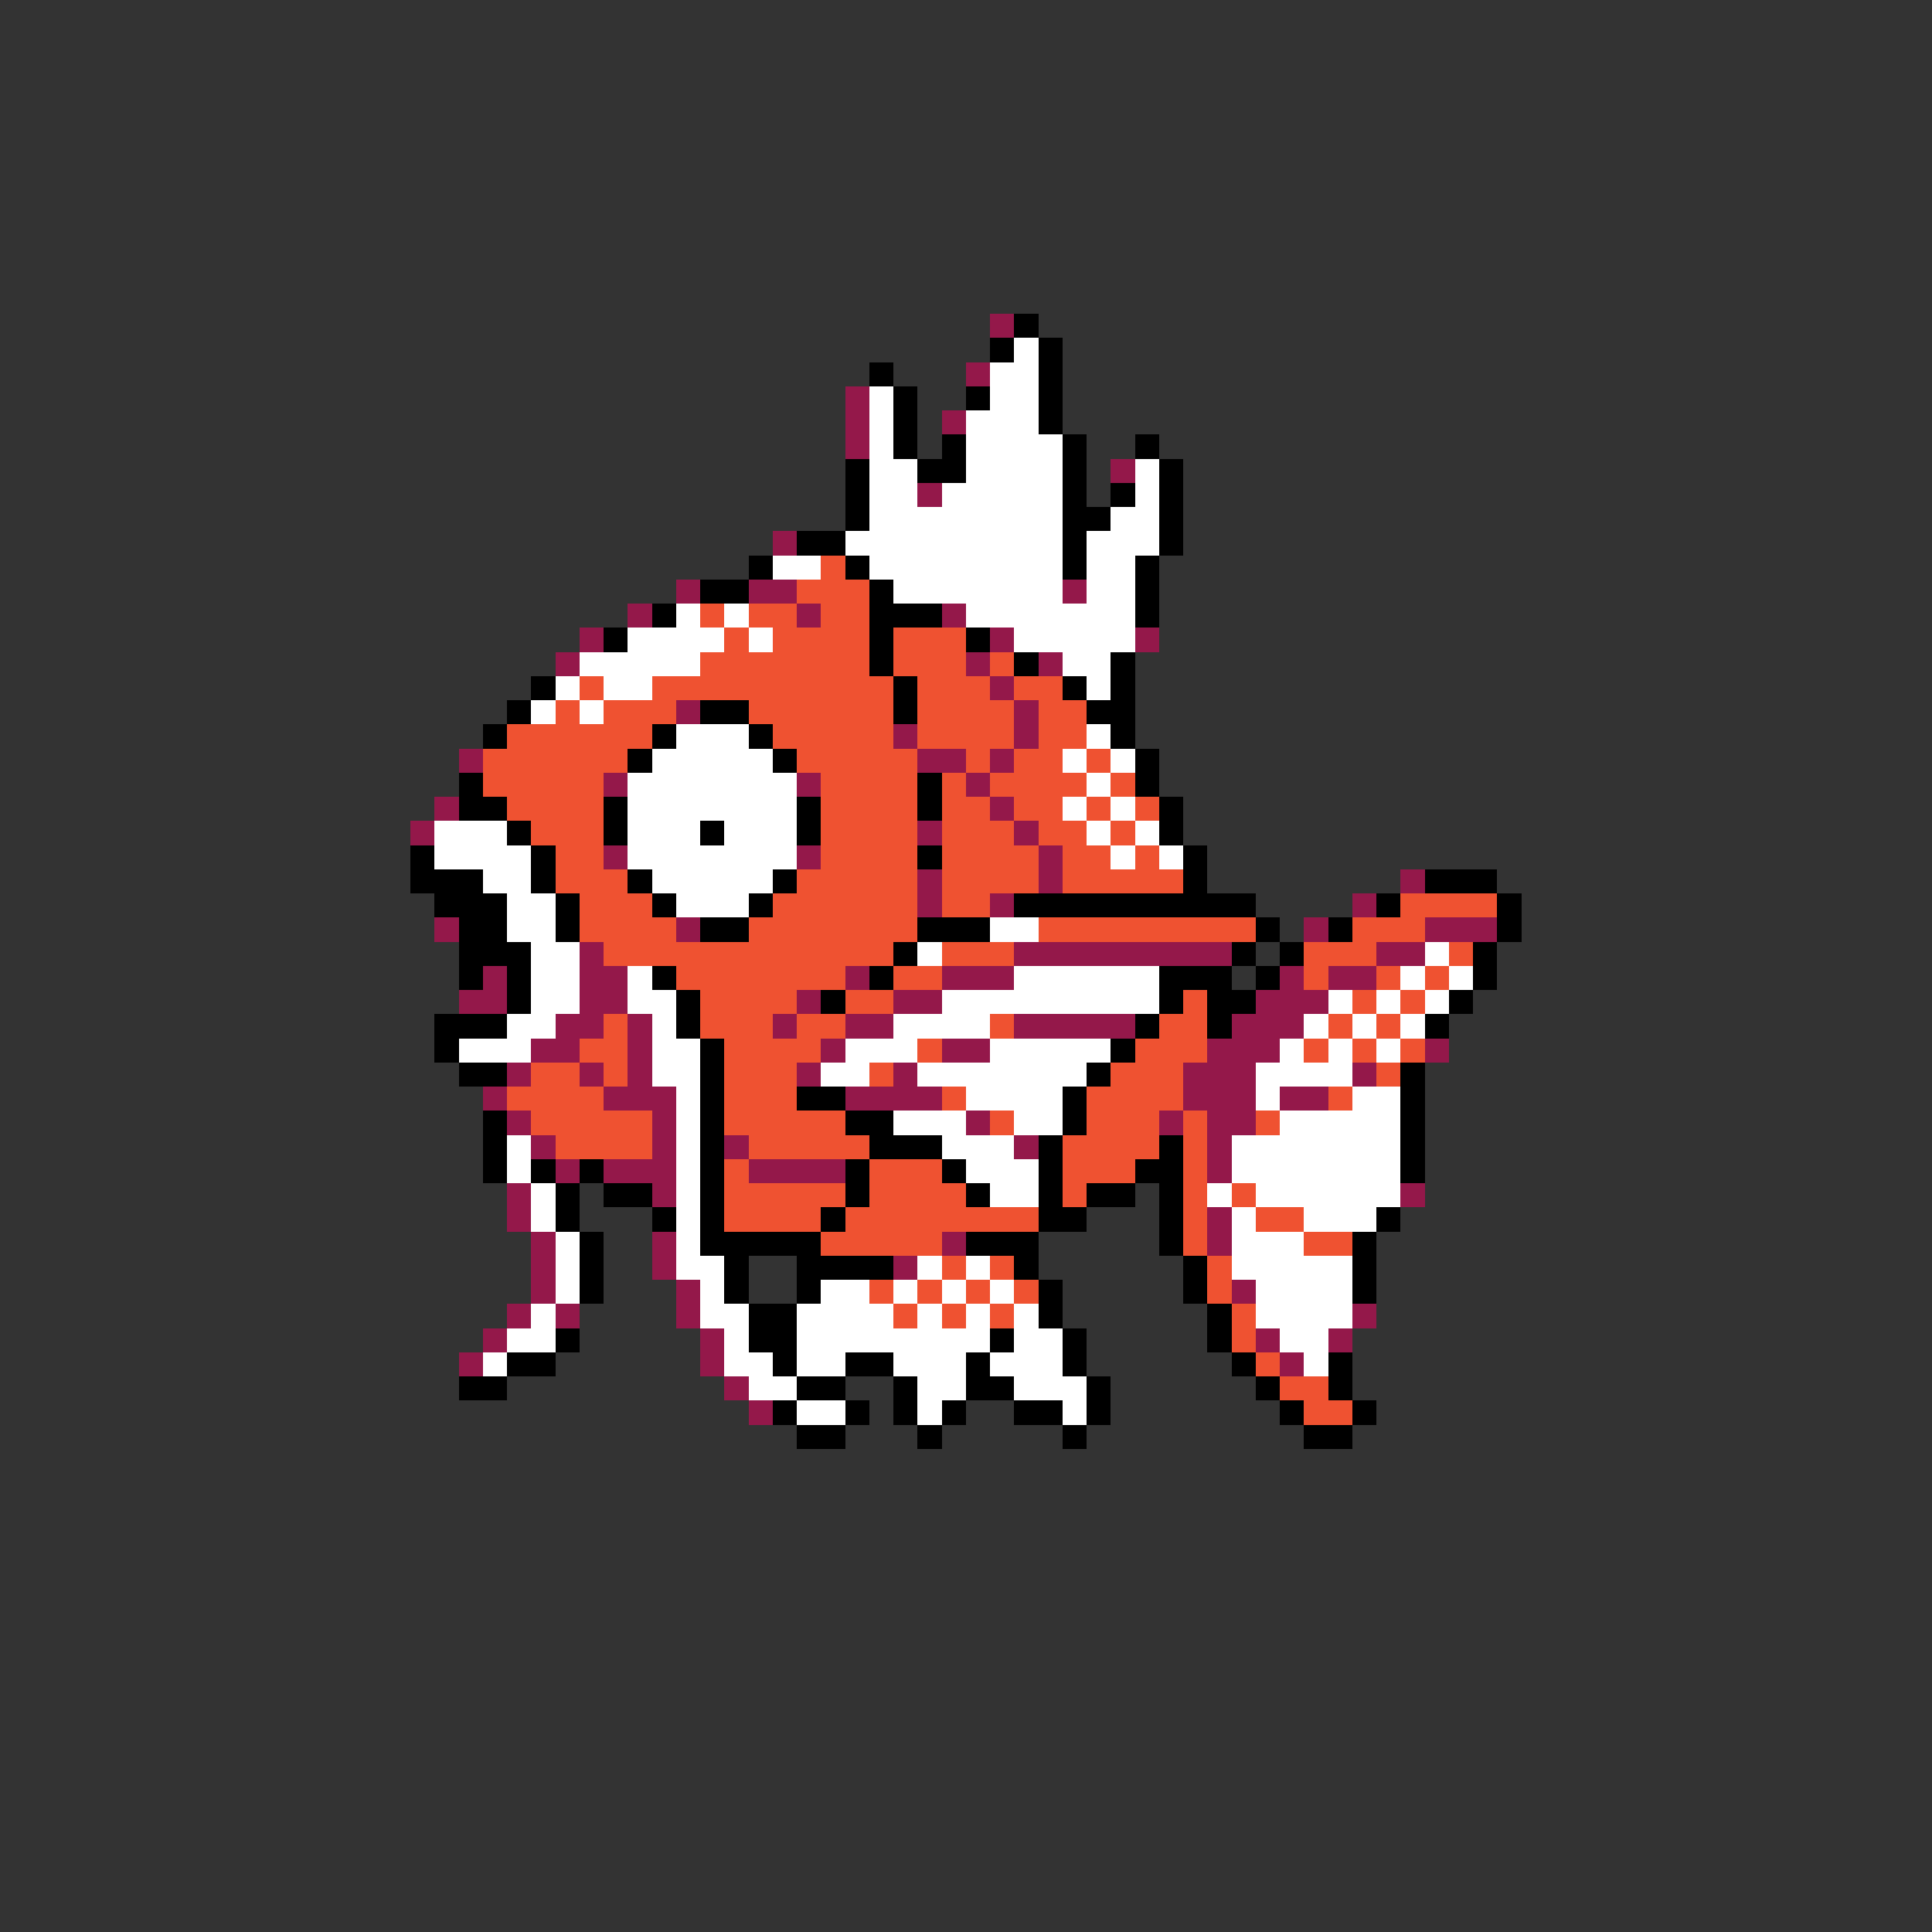 <svg xmlns="http://www.w3.org/2000/svg" viewBox="0 -0.5 80 80" shape-rendering="crispEdges">
<rect x="0" y="-0.5" width="80" height="80" fill="#333333" stroke="none"/>
<path stroke="#94184a" d="M41 13h1M40 15h1M35 16h1M35 17h1M39 17h1M35 18h1M46 19h1M38 20h1M32 22h1M28 24h1M31 24h2M44 24h1M26 25h1M33 25h1M39 25h1M24 26h1M41 26h1M47 26h1M23 27h1M40 27h1M43 27h1M41 28h1M28 29h1M42 29h1M37 30h1M42 30h1M19 31h1M38 31h2M41 31h1M25 32h1M33 32h1M40 32h1M18 33h1M41 33h1M17 34h1M38 34h1M42 34h1M25 35h1M33 35h1M43 35h1M38 36h1M43 36h1M58 36h1M38 37h1M41 37h1M56 37h1M18 38h1M28 38h1M54 38h1M59 38h3M24 39h1M42 39h9M57 39h2M20 40h1M24 40h2M35 40h1M39 40h3M53 40h1M55 40h2M19 41h2M24 41h2M33 41h1M37 41h2M52 41h3M23 42h2M26 42h1M32 42h1M35 42h2M42 42h5M51 42h3M22 43h2M26 43h1M34 43h1M39 43h2M50 43h3M59 43h1M21 44h1M24 44h1M26 44h1M33 44h1M37 44h1M49 44h3M56 44h1M20 45h1M25 45h3M35 45h4M49 45h3M53 45h2M21 46h1M27 46h1M40 46h1M48 46h1M50 46h2M22 47h1M27 47h1M30 47h1M42 47h1M50 47h1M23 48h1M25 48h3M31 48h4M50 48h1M21 49h1M27 49h1M58 49h1M21 50h1M50 50h1M22 51h1M27 51h1M39 51h1M50 51h1M22 52h1M27 52h1M37 52h1M22 53h1M28 53h1M51 53h1M21 54h1M23 54h1M28 54h1M56 54h1M20 55h1M29 55h1M52 55h1M55 55h1M19 56h1M29 56h1M53 56h1M30 57h1M31 58h1" />
<path stroke="#000000" d="M42 13h1M41 14h1M43 14h1M36 15h1M43 15h1M37 16h1M40 16h1M43 16h1M37 17h1M43 17h1M37 18h1M39 18h1M44 18h1M47 18h1M35 19h1M38 19h2M44 19h1M48 19h1M35 20h1M44 20h1M46 20h1M48 20h1M35 21h1M44 21h2M48 21h1M33 22h2M44 22h1M48 22h1M31 23h1M35 23h1M44 23h1M47 23h1M29 24h2M36 24h1M47 24h1M27 25h1M36 25h3M47 25h1M25 26h1M36 26h1M40 26h1M36 27h1M42 27h1M46 27h1M22 28h1M37 28h1M44 28h1M46 28h1M21 29h1M29 29h2M37 29h1M45 29h2M20 30h1M27 30h1M31 30h1M46 30h1M26 31h1M32 31h1M47 31h1M19 32h1M38 32h1M47 32h1M19 33h2M25 33h1M33 33h1M38 33h1M48 33h1M21 34h1M25 34h1M29 34h1M33 34h1M48 34h1M17 35h1M22 35h1M38 35h1M49 35h1M17 36h3M22 36h1M26 36h1M32 36h1M49 36h1M59 36h3M18 37h3M23 37h1M27 37h1M31 37h1M42 37h10M57 37h1M62 37h1M19 38h2M23 38h1M29 38h2M38 38h3M52 38h1M55 38h1M62 38h1M19 39h3M37 39h1M51 39h1M53 39h1M61 39h1M19 40h1M21 40h1M27 40h1M36 40h1M48 40h3M52 40h1M61 40h1M21 41h1M28 41h1M34 41h1M48 41h1M50 41h2M60 41h1M18 42h3M28 42h1M47 42h1M50 42h1M59 42h1M18 43h1M29 43h1M46 43h1M19 44h2M29 44h1M45 44h1M58 44h1M29 45h1M33 45h2M44 45h1M58 45h1M20 46h1M29 46h1M35 46h2M44 46h1M58 46h1M20 47h1M29 47h1M36 47h3M43 47h1M48 47h1M58 47h1M20 48h1M22 48h1M24 48h1M29 48h1M35 48h1M39 48h1M43 48h1M47 48h2M58 48h1M23 49h1M25 49h2M29 49h1M35 49h1M40 49h1M43 49h1M45 49h2M48 49h1M23 50h1M27 50h1M29 50h1M34 50h1M43 50h2M48 50h1M57 50h1M24 51h1M29 51h5M40 51h3M48 51h1M56 51h1M24 52h1M30 52h1M33 52h4M42 52h1M49 52h1M56 52h1M24 53h1M30 53h1M33 53h1M43 53h1M49 53h1M56 53h1M31 54h2M43 54h1M50 54h1M23 55h1M31 55h2M41 55h1M44 55h1M50 55h1M21 56h2M32 56h1M35 56h2M40 56h1M44 56h1M51 56h1M55 56h1M19 57h2M33 57h2M37 57h1M40 57h2M45 57h1M52 57h1M55 57h1M32 58h1M35 58h1M37 58h1M39 58h1M42 58h2M45 58h1M53 58h1M56 58h1M33 59h2M38 59h1M44 59h1M54 59h2" />
<path stroke="#ffffff" d="M42 14h1M41 15h2M36 16h1M41 16h2M36 17h1M40 17h3M36 18h1M40 18h4M36 19h2M40 19h4M47 19h1M36 20h2M39 20h5M47 20h1M36 21h8M46 21h2M35 22h9M45 22h3M32 23h2M36 23h8M45 23h2M37 24h7M45 24h2M28 25h1M30 25h1M40 25h7M26 26h4M31 26h1M42 26h5M24 27h5M44 27h2M23 28h1M25 28h2M45 28h1M22 29h1M24 29h1M28 30h3M45 30h1M27 31h5M44 31h1M46 31h1M26 32h7M45 32h1M26 33h7M44 33h1M46 33h1M18 34h3M26 34h3M30 34h3M45 34h1M47 34h1M18 35h4M26 35h7M46 35h1M48 35h1M20 36h2M27 36h5M21 37h2M28 37h3M21 38h2M41 38h2M22 39h2M38 39h1M59 39h1M22 40h2M26 40h1M42 40h6M58 40h1M60 40h1M22 41h2M26 41h2M39 41h9M55 41h1M57 41h1M59 41h1M21 42h2M27 42h1M37 42h4M54 42h1M56 42h1M58 42h1M19 43h3M27 43h2M35 43h3M41 43h5M53 43h1M55 43h1M57 43h1M27 44h2M34 44h2M38 44h7M52 44h4M28 45h1M40 45h4M52 45h1M56 45h2M28 46h1M37 46h3M42 46h2M53 46h5M21 47h1M28 47h1M39 47h3M51 47h7M21 48h1M28 48h1M40 48h3M51 48h7M22 49h1M28 49h1M41 49h2M50 49h1M52 49h6M22 50h1M28 50h1M51 50h1M54 50h3M23 51h1M28 51h1M51 51h3M23 52h1M28 52h2M38 52h1M40 52h1M51 52h5M23 53h1M29 53h1M34 53h2M37 53h1M39 53h1M41 53h1M52 53h4M22 54h1M29 54h2M33 54h4M38 54h1M40 54h1M42 54h1M52 54h4M21 55h2M30 55h1M33 55h8M42 55h2M53 55h2M20 56h1M30 56h2M33 56h2M37 56h3M41 56h3M54 56h1M31 57h2M38 57h2M42 57h3M33 58h2M38 58h1M44 58h1" />
<path stroke="#ef5231" d="M34 23h1M33 24h3M29 25h1M31 25h2M34 25h2M30 26h1M32 26h4M37 26h3M29 27h7M37 27h3M41 27h1M24 28h1M27 28h10M38 28h3M42 28h2M23 29h1M25 29h3M31 29h6M38 29h4M43 29h2M21 30h6M32 30h5M38 30h4M43 30h2M20 31h6M33 31h5M40 31h1M42 31h2M45 31h1M20 32h5M34 32h4M39 32h1M41 32h4M46 32h1M21 33h4M34 33h4M39 33h2M42 33h2M45 33h1M47 33h1M22 34h3M34 34h4M39 34h3M43 34h2M46 34h1M23 35h2M34 35h4M39 35h4M44 35h2M47 35h1M23 36h3M33 36h5M39 36h4M44 36h5M24 37h3M32 37h6M39 37h2M58 37h4M24 38h4M31 38h7M43 38h9M56 38h3M25 39h12M39 39h3M54 39h3M60 39h1M28 40h7M37 40h2M54 40h1M57 40h1M59 40h1M29 41h4M35 41h2M49 41h1M56 41h1M58 41h1M25 42h1M29 42h3M33 42h2M41 42h1M48 42h2M55 42h1M57 42h1M24 43h2M30 43h4M38 43h1M47 43h3M54 43h1M56 43h1M58 43h1M22 44h2M25 44h1M30 44h3M36 44h1M46 44h3M57 44h1M21 45h4M30 45h3M39 45h1M45 45h4M55 45h1M22 46h5M30 46h5M41 46h1M45 46h3M49 46h1M52 46h1M23 47h4M31 47h5M44 47h4M49 47h1M30 48h1M36 48h3M44 48h3M49 48h1M30 49h5M36 49h4M44 49h1M49 49h1M51 49h1M30 50h4M35 50h8M49 50h1M52 50h2M34 51h5M49 51h1M54 51h2M39 52h1M41 52h1M50 52h1M36 53h1M38 53h1M40 53h1M42 53h1M50 53h1M37 54h1M39 54h1M41 54h1M51 54h1M51 55h1M52 56h1M53 57h2M54 58h2" />
</svg>